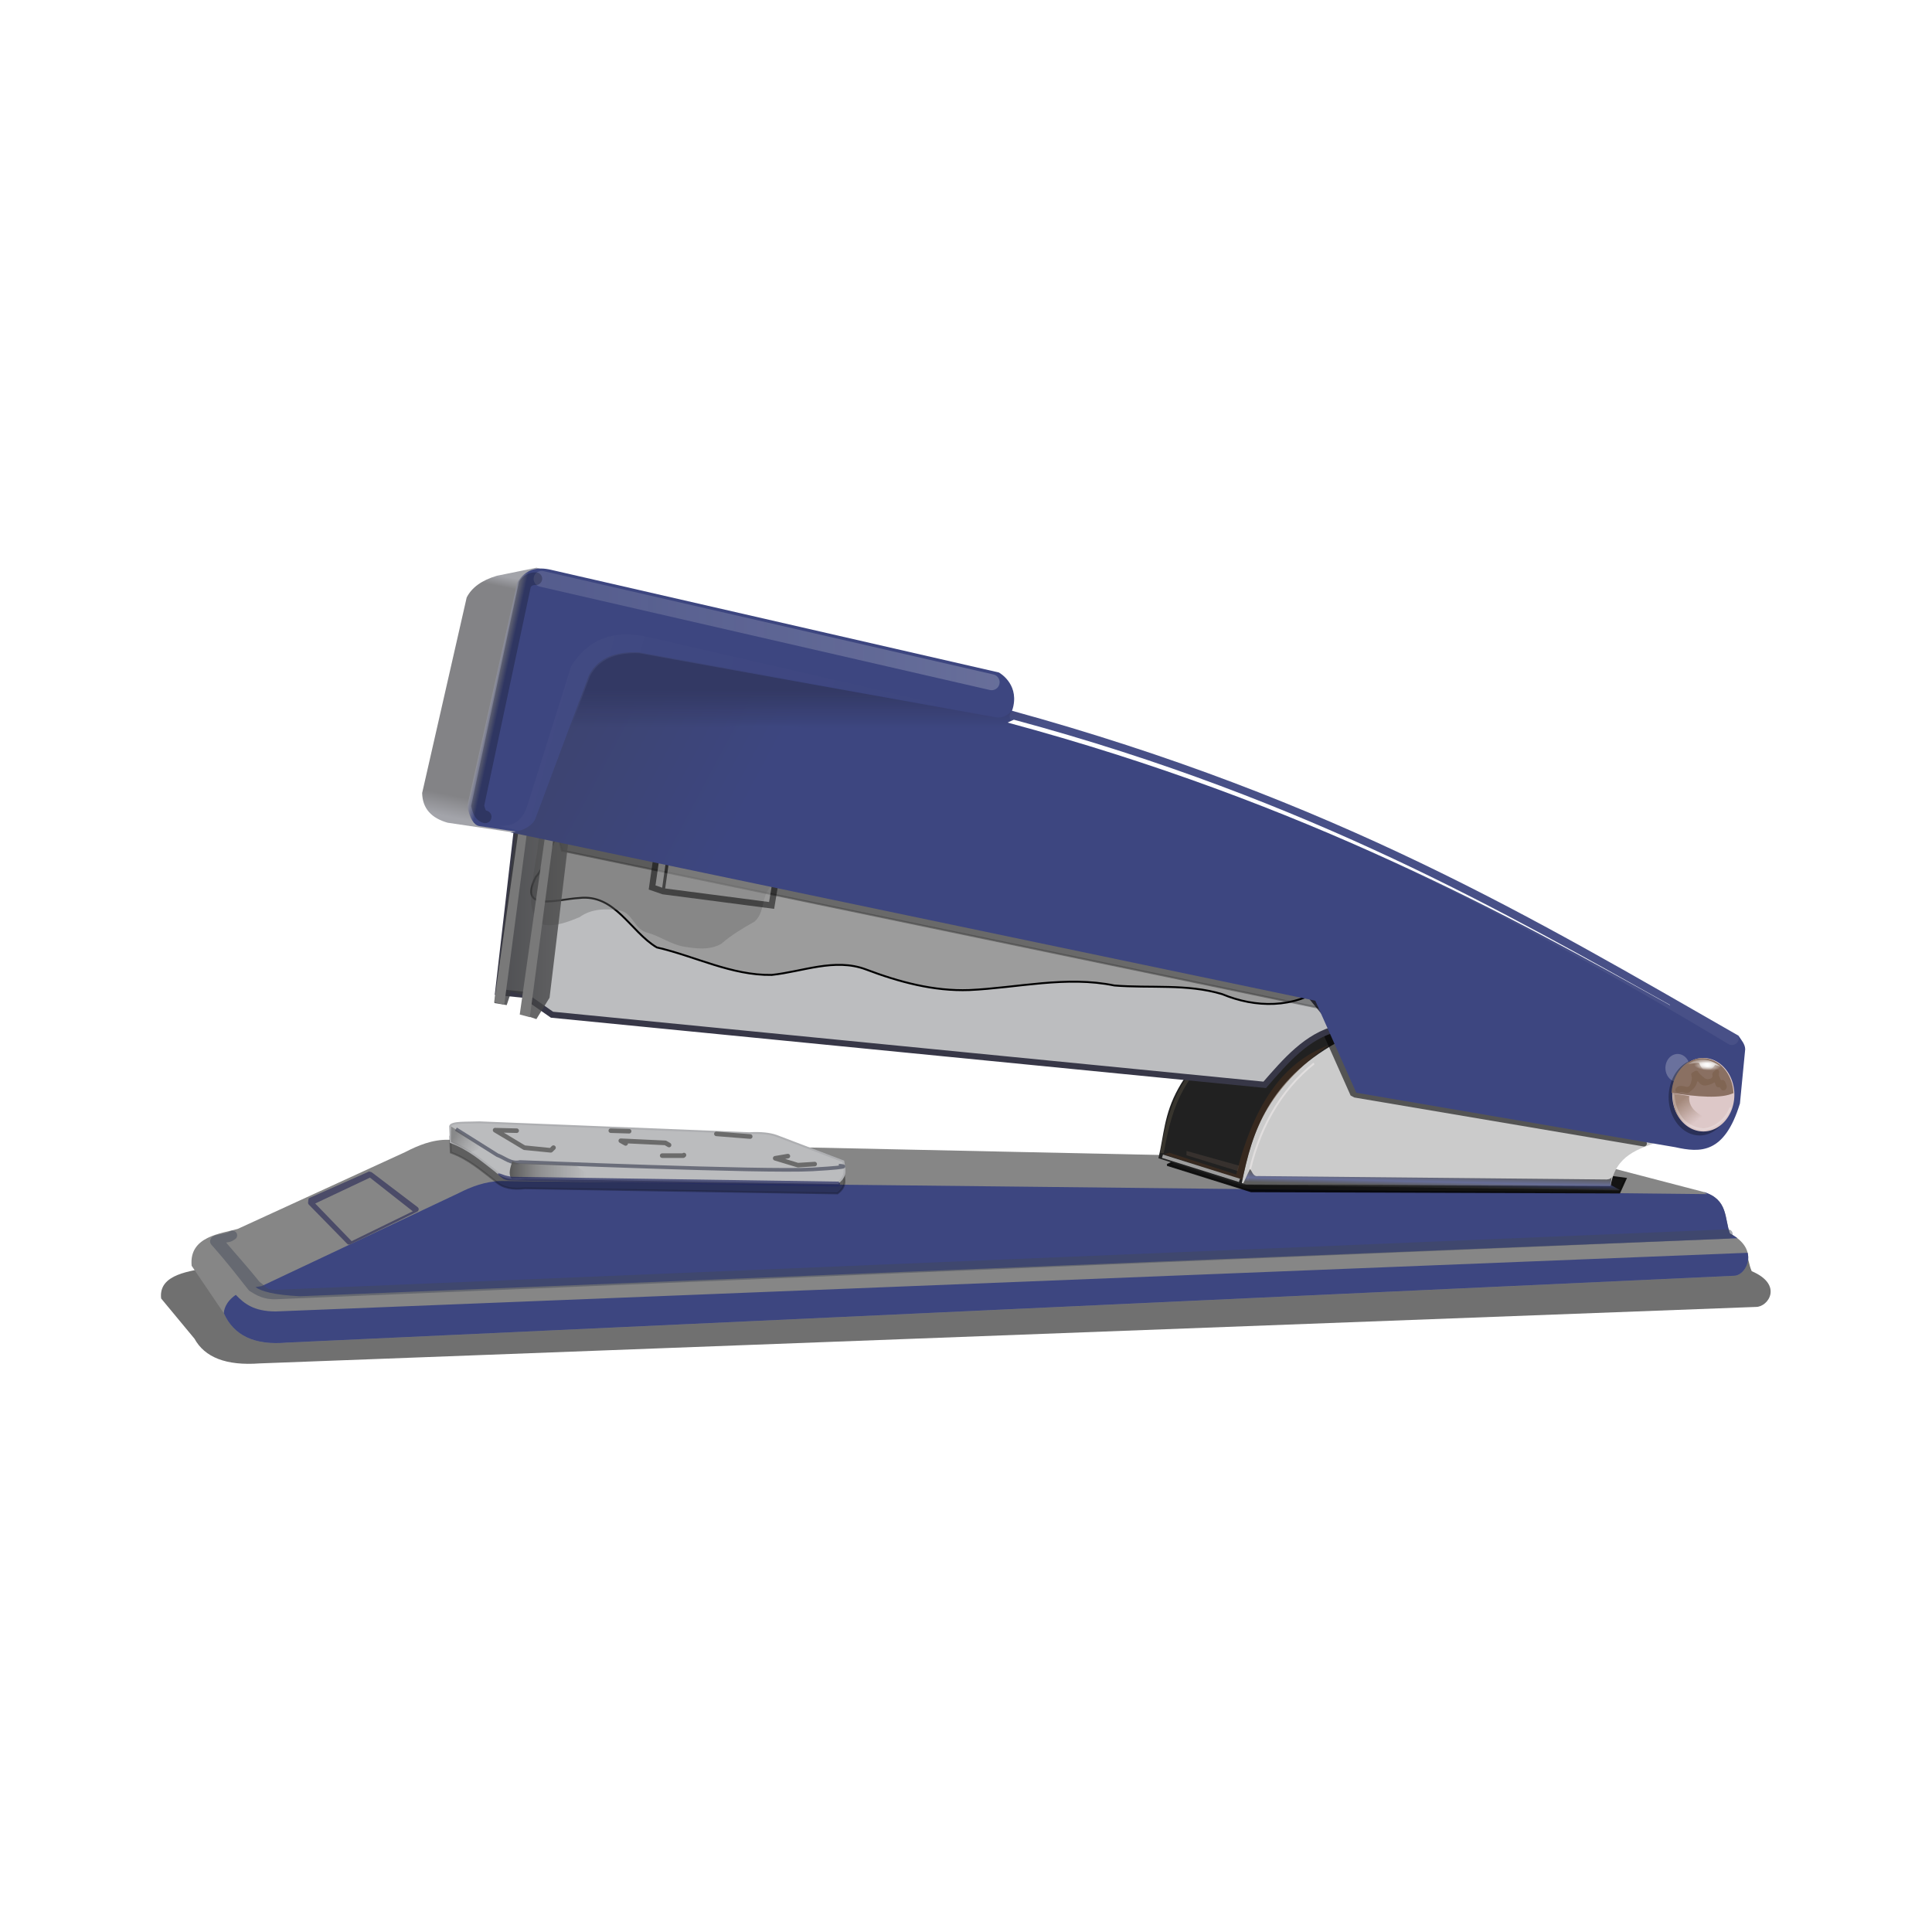 <svg:svg xmlns:dc="http://purl.org/dc/elements/1.1/" xmlns:ns2="http://web.resource.org/cc/" xmlns:rdf="http://www.w3.org/1999/02/22-rdf-syntax-ns#" xmlns:svg="http://www.w3.org/2000/svg" height="1008.321" id="svg2" version="1.0" viewBox="-73.894 -293.066 1008.321 1008.321" width="1008.321">
  <svg:defs id="defs4">
    <svg:filter height="1.212" id="filter3306" width="1.023" x="-.011" y="-.106">
      <svg:feGaussianBlur id="feGaussianBlur3308" stdDeviation="3.742" />
    </svg:filter>
    <svg:filter height="1.308" id="filter3240" width="1.049" x="-.024" y="-.154">
      <svg:feGaussianBlur id="feGaussianBlur3242" stdDeviation="2.096" />
    </svg:filter>
    <svg:filter height="1.641" id="filter3331" width="1.198" x="-.099" y="-.32">
      <svg:feGaussianBlur id="feGaussianBlur3333" stdDeviation="0.949" />
    </svg:filter>
    <svg:filter height="2.202" id="filter3335" width="1.227" x="-.114" y="-.601">
      <svg:feGaussianBlur id="feGaussianBlur3337" stdDeviation="0.949" />
    </svg:filter>
    <svg:filter height="2.687" id="filter3339" width="1.331" x="-.165" y="-.843">
      <svg:feGaussianBlur id="feGaussianBlur3341" stdDeviation="0.949" />
    </svg:filter>
    <svg:filter height="1.984" id="filter3343" width="1.165" x="-.083" y="-.492">
      <svg:feGaussianBlur id="feGaussianBlur3345" stdDeviation="0.949" />
    </svg:filter>
    <svg:filter height="2.7" id="filter3347" width="1.381" x="-.191" y="-.85">
      <svg:feGaussianBlur id="feGaussianBlur3349" stdDeviation="0.949" />
    </svg:filter>
    <svg:filter height="1.353" id="filter3351" width="1.139" x="-.069" y="-.176">
      <svg:feGaussianBlur id="feGaussianBlur3353" stdDeviation="0.949" />
    </svg:filter>
    <svg:filter height="1.235" id="filter3359" width="1.027" x="-.013" y="-.118">
      <svg:feGaussianBlur id="feGaussianBlur3361" stdDeviation="1.137" />
    </svg:filter>
    <svg:filter id="filter3367">
      <svg:feGaussianBlur id="feGaussianBlur3369" stdDeviation="0.241" />
    </svg:filter>
    <svg:linearGradient gradientUnits="userSpaceOnUse" id="linearGradient3379" x1="265.67" x2="278.47" y1="426.42" y2="434.48">
      <svg:stop id="stop3375" offset="0" stop-color="#575757" />
      <svg:stop id="stop3381" offset=".47" stop-color="#616161" stop-opacity=".498" />
      <svg:stop id="stop3377" offset="1" stop-color="#6b6b6b" stop-opacity="0" />
    </svg:linearGradient>
    <svg:linearGradient gradientUnits="userSpaceOnUse" id="linearGradient3391" x1="293.82" x2="334.68" y1="444.79" y2="444.79">
      <svg:stop id="stop3411" offset="0" stop-color="#575757" />
      <svg:stop id="stop3413" offset=".385" stop-color="#616161" stop-opacity=".498" />
      <svg:stop id="stop3415" offset="1" stop-color="#6b6b6b" stop-opacity="0" />
    </svg:linearGradient>
    <svg:filter height="1.323" id="filter3433" width="1.012" x="-.006" y="-.162">
      <svg:feGaussianBlur id="feGaussianBlur3435" stdDeviation="0.464" />
    </svg:filter>
    <svg:filter id="filter3472">
      <svg:feGaussianBlur id="feGaussianBlur3474" stdDeviation="1.167" />
    </svg:filter>
    <svg:filter height="1.069" id="filter3498" width="1.244" x="-.122" y="-.035">
      <svg:feGaussianBlur id="feGaussianBlur3500" stdDeviation="1.884" />
    </svg:filter>
    <svg:filter height="1.209" id="filter3542" width="1.084" x="-.042" y="-.104">
      <svg:feGaussianBlur id="feGaussianBlur3544" stdDeviation="4.583" />
    </svg:filter>
    <svg:linearGradient gradientUnits="userSpaceOnUse" id="linearGradient3566" x1="310.54" x2="535.08" y1="192.51" y2="252.65">
      <svg:stop id="stop3522" offset="0" stop-color="#fff" />
      <svg:stop id="stop3528" offset=".221" stop-color="#fff" stop-opacity=".498" />
      <svg:stop id="stop3524" offset="1" stop-color="#fff" stop-opacity="0" />
    </svg:linearGradient>
    <svg:linearGradient gradientUnits="userSpaceOnUse" id="linearGradient3581" x1="306.78" x2="554.24" y1="163.9" y2="163.9">
      <svg:stop id="stop3462" offset="0" stop-color="#a9acbf" stop-opacity=".761" />
      <svg:stop id="stop3464" offset="1" stop-color="#d1d3dc" />
    </svg:linearGradient>
    <svg:linearGradient gradientUnits="userSpaceOnUse" id="linearGradient3584" x1="414.9" x2="289.82" y1="203.3" y2="175.72">
      <svg:stop id="stop3504" offset="0" stop-color="#3d4680" />
      <svg:stop id="stop3510" offset=".962" stop-color="#3d4680" />
      <svg:stop id="stop3506" offset="1" stop-color="#90919a" />
    </svg:linearGradient>
    <svg:linearGradient gradientUnits="userSpaceOnUse" id="linearGradient3587" x1="267.85" x2="293.13" y1="261.39" y2="135.19">
      <svg:stop id="stop3442" offset="0" stop-color="#a3a4aa" />
      <svg:stop id="stop3448" offset=".088" stop-color="#838386" />
      <svg:stop id="stop3450" offset=".957" stop-color="#838386" />
      <svg:stop id="stop3444" offset="1" stop-color="#a3a4aa" />
    </svg:linearGradient>
    <svg:linearGradient gradientUnits="userSpaceOnUse" id="linearGradient3595" x1="338.35" x2="843.46" y1="189.92" y2="459.37">
      <svg:stop id="stop3591" offset="0" stop-color="#3d4471" />
      <svg:stop id="stop3597" offset=".177" stop-color="#3d4680" />
      <svg:stop id="stop3593" offset="1" stop-color="#3d4680" />
    </svg:linearGradient>
    <svg:linearGradient gradientUnits="userSpaceOnUse" id="linearGradient3614" x1="448.16" x2="448.16" y1="194.35" y2="214.13">
      <svg:stop id="stop3610" offset="0" stop-color="#333964" />
      <svg:stop id="stop3612" offset="1" stop-color="#333964" stop-opacity="0" />
    </svg:linearGradient>
    <svg:filter id="filter3623">
      <svg:feGaussianBlur id="feGaussianBlur3625" stdDeviation="1.389" />
    </svg:filter>
    <svg:filter id="filter3649">
      <svg:feGaussianBlur id="feGaussianBlur3651" stdDeviation="0.866" />
    </svg:filter>
    <svg:filter id="filter3698">
      <svg:feGaussianBlur id="feGaussianBlur3700" stdDeviation="0.371" />
    </svg:filter>
    <svg:filter height="1.174" id="filter3744" width="1.214" x="-.107" y="-.087">
      <svg:feGaussianBlur id="feGaussianBlur3746" stdDeviation="1.337" />
    </svg:filter>
    <svg:filter id="filter3767">
      <svg:feGaussianBlur id="feGaussianBlur3769" stdDeviation="0.104" />
    </svg:filter>
    <svg:radialGradient cx="921.53" cy="382.27" gradientTransform="matrix(-.798 -.057 .02 -.271 1647.1 546.44)" gradientUnits="userSpaceOnUse" id="radialGradient3805" r="8.678">
      <svg:stop id="stop3847" offset="0" stop-color="#fff" />
      <svg:stop id="stop3849" offset=".478" stop-color="#fff" stop-opacity=".498" />
      <svg:stop id="stop3851" offset="1" stop-color="#fff" stop-opacity="0" />
    </svg:radialGradient>
    <svg:linearGradient gradientUnits="userSpaceOnUse" id="linearGradient3810" x1="905.81" x2="914.2" y1="408.18" y2="419.03">
      <svg:stop id="stop3674" offset="0" stop-color="#a3887a" />
      <svg:stop id="stop3676" offset="1" stop-color="#a3887a" stop-opacity="0" />
    </svg:linearGradient>
    <svg:radialGradient cx="919.22" cy="392.76" gradientTransform="matrix(-1.375 .013 -.003 -.36 2184.3 518.77)" gradientUnits="userSpaceOnUse" id="radialGradient3823" r="8.796">
      <svg:stop id="stop3827" offset="0" stop-color="#fff" />
      <svg:stop id="stop3829" offset=".482" stop-color="#fff" stop-opacity=".498" />
      <svg:stop id="stop3831" offset="1" stop-color="#fff" stop-opacity="0" />
    </svg:radialGradient>
    <svg:filter id="filter3841">
      <svg:feGaussianBlur id="feGaussianBlur3843" stdDeviation="0.236" />
    </svg:filter>
    <svg:filter id="filter3886">
      <svg:feGaussianBlur id="feGaussianBlur3888" stdDeviation="0.498" />
    </svg:filter>
    <svg:filter id="filter3920">
      <svg:feGaussianBlur id="feGaussianBlur3922" stdDeviation="0.548" />
    </svg:filter>
    <svg:filter id="filter3938">
      <svg:feGaussianBlur id="feGaussianBlur3940" stdDeviation="0.379" />
    </svg:filter>
    <svg:filter id="filter3958">
      <svg:feGaussianBlur id="feGaussianBlur3960" stdDeviation="0.485" />
    </svg:filter>
    <svg:filter id="filter3980">
      <svg:feGaussianBlur id="feGaussianBlur3982" stdDeviation="1.26" />
    </svg:filter>
    <svg:linearGradient gradientUnits="userSpaceOnUse" id="linearGradient3996" x1="777.58" x2="777.44" y1="447.18" y2="453.2">
      <svg:stop id="stop3992" offset="0" stop-color="#2e2e2e" />
      <svg:stop id="stop3998" offset=".614" stop-color="#3d4680" />
      <svg:stop id="stop3994" offset="1" stop-color="#2e2e2e" />
    </svg:linearGradient>
    <svg:filter id="filter4027">
      <svg:feGaussianBlur id="feGaussianBlur4029" stdDeviation="1.459" />
    </svg:filter>
    <svg:filter height="1.738" id="filter4053" width="1.065" x="-.033" y="-.369">
      <svg:feGaussianBlur id="feGaussianBlur4055" stdDeviation="3.269" />
    </svg:filter>
    <svg:filter height="1.448" id="filter4057" width="1.025" x="-.013" y="-.224">
      <svg:feGaussianBlur id="feGaussianBlur4059" stdDeviation="1.042" />
    </svg:filter>
    <svg:filter height="1.387" id="filter4069" width="1.089" x="-.044" y="-.193">
      <svg:feGaussianBlur id="feGaussianBlur4071" stdDeviation="7.649" />
    </svg:filter>
    <svg:filter height="1.237" id="filter4077" width="1.103" x="-.052" y="-.118">
      <svg:feGaussianBlur id="feGaussianBlur4079" stdDeviation="3.103" />
    </svg:filter>
    <svg:filter id="filter4083">
      <svg:feGaussianBlur id="feGaussianBlur4085" stdDeviation="2.515" />
    </svg:filter>
    <svg:linearGradient gradientUnits="userSpaceOnUse" id="linearGradient4095" x1="285.81" x2="325.74" y1="316.24" y2="316.24">
      <svg:stop id="stop4091" offset="0" stop-color="#343538" />
      <svg:stop id="stop4093" offset="1" stop-color="#4e4e4e" />
    </svg:linearGradient>
    <svg:filter id="filter4169">
      <svg:feGaussianBlur id="feGaussianBlur4171" stdDeviation="0.287" />
    </svg:filter>
    <svg:filter id="filter4173">
      <svg:feGaussianBlur id="feGaussianBlur4175" stdDeviation="0.287" />
    </svg:filter>
    <svg:filter height="1.204" id="filter4177" width="1.085" x="-.043" y="-.102">
      <svg:feGaussianBlur id="feGaussianBlur4179" stdDeviation="1.198" />
    </svg:filter>
    <svg:filter height="1.519" id="filter4183" width="1.068" x="-.034" y="-.26">
      <svg:feGaussianBlur id="feGaussianBlur4185" stdDeviation="11.483" />
    </svg:filter>
  </svg:defs>
  <svg:g fill-rule="evenodd" id="layer2" transform="translate(-102.2 -127.11)">
    <svg:path d="m126.3 505.72c-1.5-15.52 15.65-16.81 24.06-19.25l87.42-40.1c6.47-3.36 14.11-6.6 22.46-6.42l599.92 12.83 55.34 14.44c12.8 3.92 10.73 13.78 13.64 21.65 16.08 8.36 8.34 22.18 2.11 22.07l-755.22 34.88c-17.04 1.54-27.75-3.81-32.89-15.24l-16.84-24.86z" filter="url(#filter4183)" id="path4181" opacity=".748" transform="matrix(1.034 0 0 .845 -18.191 84.392)" />
    <svg:path d="m128.33 494.66c-1.51-15.51 15.65-16.8 24.06-19.25l87.42-40.1c6.47-3.35 14.1-6.59 22.46-6.42l599.92 12.84 55.34 14.43c12.79 3.92 10.72 13.79 13.63 21.66 16.09 8.35 8.35 22.18 2.12 22.07l-755.23 34.87c-17.03 1.55-27.74-3.8-32.88-15.24l-16.84-24.86z" fill="#868686" id="path2473" />
    <svg:path d="m919.28 457.27l-629.25-6.86c-8.35 0.12-16 3.05-22.47 6.4l-102.68 48.44c-1.15 0.16-2.23 0.35-3.26 0.56 3.11 2.14 9.22 4.03 23.16 4.75l750.31-30.28c-1.11-0.86-2.43-1.68-3.93-2.47-2.91-7.87-0.84-17.73-13.63-21.65l1.75 1.11zm21.13 30.61l-768.25 30.62c-11.51-0.03-16.51-4.22-20.78-8.66-5.66 3.81-6.31 8.52-6.22 9.69 5.13 11.43 15.87 16.77 32.9 15.22l755.22-34.87c4.03 0.07 8.68-5.67 7.13-12z" fill="#3d4680" filter="url(#filter3306)" id="path3248" />
    <svg:path d="m929.81 475.66l-757.53 31.56c-5.37 0.22-5.4-2.19-8.48-4.11-5.2-6.45-9.35-11.15-17.5-20.57 1.89-0.35 2.43-0.21 4.54-1.63 0.8-0.46 1.28-1.32 1.24-2.24-0.04-0.91-0.59-1.73-1.42-2.11-0.83-0.39-1.81-0.28-2.54 0.28-0.67 0.46-2.69 0.96-4.59 1.32-0.95 0.17-1.88 0.33-2.78 0.62-0.45 0.14-0.89 0.3-1.41 0.66-0.52 0.35-1.21 1.09-1.37 2.12-0.11 0.71 0.1 1.43 0.56 1.97 10.41 11.83 13.55 16.4 19.59 23.88 0.18 0.21 0.39 0.39 0.63 0.53 3.11 1.92 7.01 4.46 13.75 4.18l757.53-31.59c0.93 0.04 1.8-0.44 2.26-1.25 0.45-0.81 0.4-1.81-0.12-2.58s-1.44-1.17-2.36-1.04z" fill="#424859" id="path2387" opacity=".461" />
    <svg:path d="m220.38 444.93c1.03 0.56 0.44 0.68 0.25 0.66l-31.04 13.77c-0.4 0.19-0.4 1.71-0.48 2.15-0.08 0.43 0.05 0.88 0.36 1.21l20.03 20.47c0.42 0.43 1.08 0.55 1.62 0.28l34.91-17.03c0.44-0.21 0.74-0.64 0.79-1.12s-0.15-0.96-0.54-1.26l-23.9-18.15c-0.31-0.24-0.69-0.34-1.07-0.29l-0.93-0.69zm1 3.73l22.37 17.57-31.94 15.59-19-19.66 28.57-13.5z" fill="#4b4b68" filter="url(#filter3367)" id="path3163" />
  </svg:g>
  <svg:g id="layer3" transform="translate(-102.2 -127.11)">
    <svg:path d="m263.56 435.54c9.36 3.43 16.11 9.47 23.36 15.01 3.87 3.7 9.26 4.38 15.35 3.67l163.14 2.67c5.08-3.78 3.6-7.56 3.01-11.35l-35.03-13.34c-3.31-1.13-7.76-1.68-14.02-1.34l-140.79-5.67c-6.12 0.29-14.67-0.33-15.35 2l0.33 8.35z" fill-rule="evenodd" filter="url(#filter3240)" id="path3174" opacity=".536" stroke="#000" stroke-width="1px" />
    <svg:path d="m263.57 430.14c9.36 3.44 16.11 9.48 23.36 15.02 3.87 3.7 9.26 4.38 15.35 3.67l163.14 2.66c5.08-3.78 3.6-7.56 3.01-11.34l-35.03-13.34c-3.31-1.13-7.76-1.69-14.02-1.34l-140.79-5.67c-6.12 0.29-14.67-0.33-15.35 2l0.33 8.34z" fill="#bbbcbe" fill-rule="evenodd" id="path3172" stroke="#aeafb2" stroke-width="1px" />
    <svg:path d="m266.24 423.33l21.59 13.56c4.09 1.51 7.23 4.74 11.9 3.6 0 0 127.56 5.29 152.5 3.87s13.84-1.94 13.84-1.94" fill="none" filter="url(#filter3359)" id="path3244" stroke="#6a6d7a" stroke-width="1.9" />
    <svg:path d="m286.53 422.69c-0.5 0.07-0.9 0.45-1 0.95s0.13 1.01 0.56 1.27l15.25 9.12c0.14 0.1 0.3 0.16 0.47 0.19l13.85 1.37c0.35 0.04 0.71-0.09 0.96-0.34l1.41-1.37c0.48-0.48 0.48-1.25 0-1.72-0.47-0.48-1.24-0.48-1.72 0l-0.97 1-13.06-1.32-11.03-6.65 6.5 0.15c0.46 0.08 0.93-0.12 1.19-0.5 0.27-0.39 0.28-0.9 0.04-1.3-0.25-0.4-0.7-0.63-1.17-0.57l-11.06-0.28c-0.07-0.01-0.15-0.01-0.22 0z" fill="#6b6b6b" fill-rule="evenodd" filter="url(#filter3351)" id="path3246" />
    <svg:path d="m346.84 422.97c-0.59 0.12-1 0.66-0.95 1.27 0.04 0.6 0.54 1.08 1.14 1.1l9.41 0.28c0.46 0.08 0.93-0.11 1.19-0.5 0.27-0.39 0.28-0.9 0.04-1.3-0.25-0.4-0.7-0.62-1.17-0.57l-9.41-0.28c-0.08-0.01-0.16-0.01-0.25 0z" fill="#6b6b6b" fill-rule="evenodd" filter="url(#filter3347)" id="path3249" />
    <svg:path d="m352.12 428.22c-0.51 0.08-0.91 0.48-1 0.99-0.08 0.51 0.17 1.02 0.63 1.26l2.47 1.37c0.37 0.22 0.83 0.23 1.2 0.01 0.38-0.21 0.61-0.61 0.61-1.04l19.19 0.91 1.69 0.97c0.57 0.33 1.31 0.12 1.64-0.46 0.32-0.57 0.12-1.31-0.46-1.64l-1.93-1.12c-0.17-0.09-0.35-0.15-0.54-0.16l-23.24-1.09c-0.09-0.01-0.17-0.01-0.26 0z" fill="#6b6b6b" fill-rule="evenodd" filter="url(#filter3343)" id="path3251" />
    <svg:path d="m385.09 435.69c-0.23 0.03-0.44 0.13-0.62 0.28h-10.56c-0.67 0-1.21 0.54-1.21 1.2 0 0.67 0.54 1.21 1.21 1.21h11.06c0.32-0.01 0.62-0.15 0.84-0.38l0.28-0.25c0.39-0.36 0.49-0.93 0.26-1.4s-0.74-0.74-1.26-0.66z" fill="#6b6b6b" fill-rule="evenodd" filter="url(#filter3339)" id="path3253" />
    <svg:path d="m402 424.62c-0.59 0.1-1.02 0.61-1.01 1.21 0.01 0.59 0.45 1.09 1.04 1.17l17.72 1.41c0.66 0.05 1.25-0.45 1.3-1.11 0.05-0.67-0.45-1.25-1.11-1.3l-17.72-1.38h-0.22z" fill="#6b6b6b" fill-rule="evenodd" filter="url(#filter3335)" id="path3255" />
    <svg:path d="m439.31 436.25l-6.65 1.13c-0.54 0.1-0.93 0.55-0.97 1.09-0.03 0.54 0.3 1.04 0.81 1.22l11.91 3.59c0.14 0.05 0.29 0.07 0.43 0.06l8.57-0.56c0.46 0.03 0.9-0.21 1.13-0.62 0.22-0.41 0.19-0.91-0.09-1.29-0.27-0.37-0.74-0.55-1.2-0.46l-8.41 0.53-6.75-2.06 1.6-0.26c0.65-0.1 1.1-0.71 1-1.37-0.11-0.66-0.72-1.1-1.38-1z" fill="#6b6b6b" fill-rule="evenodd" filter="url(#filter3331)" id="path3257" />
    <svg:path d="m263.76 421.97l17.62 11.06-7.56 2.32-10.15-5.32 0.09-8.06z" fill="url(#linearGradient3379)" fill-rule="evenodd" id="path3371" opacity=".506" />
    <svg:path d="m295.69 440.09c-0.97 3.17-2.34 6.83-0.34 9.15l45.15 0.25c-3.97-2.56-8.93-4.15-11.89-7.73l-29.27-0.5c-1.8-0.24-2.72-0.71-3.65-1.17z" fill="url(#linearGradient3391)" fill-rule="evenodd" id="path3383" />
    <svg:path d="m291.13 447.19c-0.65-0.2-2.76-1.12-2.93-0.59-0.18 0.53 1.72 1.94 2.18 2.28 0.99 0.78 2.46 1.34 5.04 1.27l169.89 3.16c0.49 0.05 0.95-0.18 1.21-0.59 0.27-0.41 0.28-0.93 0.04-1.35s-0.7-0.67-1.18-0.65l-169.94-2.5h-0.06c-4.07-0.75-3.61-0.83-4.25-1.03z" fill="#232962" fill-rule="evenodd" filter="url(#filter3433)" id="path3417" opacity=".815" />
  </svg:g>
  <svg:g id="layer8" transform="translate(-102.2 -127.11)">
    <svg:path d="m637.46 442.03l43.8 13.73 192.2 0.66 3.27-7.2-98.06-13.07-132.71 1.96-8.5 3.92z" fill-rule="evenodd" filter="url(#filter4053)" id="path4035" opacity=".921" stroke="#000" stroke-width="1px" />
    <svg:path d="m632.89 438.55l43.6 13.87 8.83-0.58 57.35-46.98-24.18-50.33-19.42-4.75c-66.31 45.07-60.41 64.88-66.18 88.77z" fill="#212121" fill-rule="evenodd" id="path3856" />
    <svg:path d="m676.42 451.46l2.3 0.78 190.18 0.79c2.47-16.18 14.64-19.44 26.21-23.48l-169.4-51.25c-35.18 19.86-43.92 46.11-49.29 73.16z" fill="#cbcbcb" fill-rule="evenodd" id="path3942" />
    <svg:path d="m638.19 435.53l35.27 11.5c10.84-43.32 28.96-60.23 48.54-67.64-38.81 27.74-41.4 55.15-45.37 70.41l-40.94-13.4 2.67-0.66" fill="#4d321e" fill-rule="evenodd" id="path3858" opacity=".517" />
    <svg:path d="m714.1 389.05c-17.49 14.05-29.46 34.38-34.67 61.13" fill="none" filter="url(#filter3886)" id="path3860" opacity=".648" stroke="#fff7f7" stroke-width="1px" />
    <svg:path d="m635 437.48l40.19 12.61" fill="none" filter="url(#filter3920)" id="path3890" opacity=".748" stroke="#fff" stroke-width="1.8" />
    <svg:path d="m647.55 434.74v2.24l26.75 8.25 0.71-2.83-27.46-7.66z" fill="#625247" fill-rule="evenodd" filter="url(#filter3938)" id="path3924" opacity=".579" />
    <svg:path d="m634.78 435.84c4.77-28.19 11.65-41.03 33.3-60.12" fill="none" filter="url(#filter3958)" id="path3944" opacity=".369" stroke="#d1ba89" stroke-width="1.8" />
    <svg:path d="m714.08 355.57c-0.52 0.02-1 0.3-1.27 0.75-0.27 0.44-1.09 1.29-0.87 1.77l21.25 47.69 1.92 1.05 150.91 25.55c0.84 0.15 1.65-0.42 1.79-1.26 0.15-0.85-0.42-1.65-1.26-1.8l-149.97-26.03-21-46.78c-0.26-0.6-0.85-0.97-1.5-0.94z" fill-rule="evenodd" filter="url(#filter3980)" id="path3962" opacity=".762" />
    <svg:path d="m676.81 452.46l197.25 2.84-5.13-2.84 0.52-4.27c-0.22 1.29-2.29 1.55-3.93 1.42l-180.59-1.78c-2.55 0.46-3-2.23-4.27-3.7l-3.85 8.33z" fill="url(#linearGradient3996)" fill-rule="evenodd" filter="url(#filter4057)" id="path3988" opacity=".841" />
  </svg:g>
  <svg:g id="layer9" transform="translate(-102.2 -127.11)">
    <svg:path d="m688.37 400.23c10.82-12.4 21.97-25.56 37.92-29.41l-17.65-21.58-409.89-88.25-10.46 90.87 13.08 1.31 15.03 10.46 371.97 36.6z" fill="#bcbdbf" fill-rule="evenodd" filter="url(#filter4027)" id="path4004" stroke="#373747" stroke-width="3.2" />
    <svg:path d="m719.54 349.09c-15.95 11.34-35.94 11.05-53.35 3.81-18.39-5.53-37.53-2.99-56.28-4.52-25.2-5.17-50.46 1.22-75.66 2.38-18.71 0.69-36.79-4.24-54.16-10.82-16.15-6-32.93 1.24-49.04 2.92-20.96 0.34-40.06-9.8-59.98-14.36-13.75-8.18-21.67-27.97-40.51-25.78-11.02 0.57-32.27 7.71-22.54-11.1 7.04-7.27 9.44-30.43 21.25-27.22" fill="#909090" fill-opacity=".742" fill-rule="evenodd" filter="url(#filter4069)" id="path4061" stroke="#000" stroke-width="1px" />
    <svg:path d="m449.49 292.24c-6.42-0.08-14.04-2.34-18.47 4-5.56 5.05-3.27 14.11-8.99 18.84-6.08 3.41-11.97 6.93-17.26 11.52-5.99 3.51-13.43 2.57-19.98 1.42-6.49-1.26-11.92-5.27-18.21-7.11-7.04-1.29-7.86-10.16-14.59-11.68-7.11-1.14-15.1-0.99-21.16 3.46-5.82 2.43-12.32 4.97-18.68 4.03-5.31-2.75-7.34-9.43-6.47-15.07 0.33-7.76 1.62-15.39 3.02-23.02 0.66-4.29 0.22-8.7 2.8-12.45l137.99 26.06z" fill="#696969" fill-rule="evenodd" filter="url(#filter4077)" id="path4073" opacity=".634" />
    <svg:path d="m321.57 278.02l402.11 83.51-11.25-14.81-393.82-81.13 2.96 12.43z" fill-rule="evenodd" filter="url(#filter4083)" id="path4081" opacity=".572" stroke="#000" stroke-width="1px" />
    <svg:path d="m297.71 266.55l-11.4 91 6.45 1.07 1.72-5.16 0.43-1.94 7.96 2.37 1.51 10.75 3.87 1.29 6.88-11.18 10.11-83.89-27.53-4.31z" fill="url(#linearGradient4095)" fill-rule="evenodd" id="path4087" opacity=".807" />
    <svg:g filter="url(#filter4177)" id="g4125" opacity=".503" stroke="#000">
      <svg:path d="m370.88 281.56l-2.24 15.65 5.81 2.01 56.56 7.38 2.01-12.07-62.14-12.97z" fill="#979797" fill-rule="evenodd" id="path4121" stroke-width="3.2" />
      <svg:path d="m374.45 299.22l2.46-17.44" fill="none" id="path4123" stroke-width="1.6" />
    </svg:g>
    <svg:path d="m313.09 268.27l-13.53 95.25 5.27 1.42 12.67-96.1-4.41-0.57z" fill="#797979" fill-rule="evenodd" filter="url(#filter4169)" id="path4109" />
    <svg:path d="m299.74 261.75l-13.53 95.25 5.27 1.43 12.67-96.11-4.41-0.57z" fill="#797979" fill-rule="evenodd" filter="url(#filter4173)" id="path4119" />
  </svg:g>
  <svg:g fill-rule="evenodd" id="layer4" transform="translate(-102.2 -127.11)">
    <svg:path d="m297.8 268.76l-35.89-5.34c-8.28-2.36-13.11-7.23-13.28-15.49l23.24-102.05c2.67-5.26 7.93-9.03 15.76-11.34l20.66-4.21 14.19 3.93-24.68 134.5z" fill="url(#linearGradient3587)" id="path3438" />
    <svg:path d="m272.19 254.71l26.09-116.65c4.41-7.22 10.6-8.24 17.54-6.64l233.78 53.59s10.14 5.43 7.59 17.54c-2.57 12.2-16.12 10.91-16.12 10.91l-187.79-27.51-49.79 82.99-25.13-3.79c-2.65-0.53-4.79-3.59-6.17-10.44z" fill="url(#linearGradient3584)" id="path3452" />
    <svg:path d="m310.78 132c-2.1 0.08-3.82 1.72-3.98 3.82-0.17 2.1 1.26 3.99 3.32 4.4l234.79 53.94c2.24 0.52 4.47-0.86 5-3.1 0.53-2.23-0.86-4.47-3.09-5l-234.79-53.94c-0.41-0.1-0.83-0.14-1.25-0.12z" fill="url(#linearGradient3581)" filter="url(#filter3472)" id="path3454" opacity=".539" />
    <svg:path d="m308.05 132.76c-3.61-0.11-6.81 1.75-8.53 4.31l-0.35 0.53-0.15 0.63-24.66 115.72-0.16 0.75 0.19 0.75c0.32 1.26 0.66 2.73 1.5 4.28s2.47 3.21 4.66 3.78c1.15 0.36 2.42 0.05 3.28-0.79 0.87-0.85 1.2-2.11 0.87-3.27-0.33-1.17-1.28-2.06-2.47-2.32-0.32-0.08-0.26-0.03-0.53-0.53-0.2-0.38-0.45-1.26-0.68-2.12l24.28-114.07c0.57-0.75 1.09-1.07 2.56-1.03 1.83 0.05 3.35-1.39 3.41-3.22 0.05-1.83-1.39-3.35-3.22-3.4z" fill-opacity=".235" filter="url(#filter3498)" id="path3476" />
    <svg:path d="m288.65 265.09c9.72 0.47 12.85-4.71 14.93-10.78l22.81-72.58c7.68-12.11 19.02-19.1 37.74-15.76l185.79 42.72-12.02 7.46-186.63-29.03-39.81 83.36-22.81-5.39z" fill="url(#linearGradient3566)" filter="url(#filter3542)" id="path3518" opacity=".159" />
  </svg:g>
  <svg:g id="layer5" transform="translate(-102.2 -127.11)">
    <svg:g fill-rule="evenodd" id="g3655">
      <svg:path d="m294.66 268.46c5.63-0.53 10.14-2.38 12.78-6.39l28.3-75.77c5.11-9.5 14.49-12.12 25.56-11.87l187.13 33.64c3.78-0.09 4.94-1.31 7.28-3.3 170.49 46.9 273.25 108.7 379.91 169.79 1.44 2.27 3.46 4.35 3.51 7.09l-2.74 28.3c-8.11 26.49-20.76 25.72-33.77 22.82l-166.47-28.42-21.39-48.03-420.1-87.86z" fill="url(#linearGradient3595)" id="path3555" />
      <svg:path d="m359.75 174.91c-10.17 0.11-18.71 3-23.5 11.9l-10.41 27.85c5.75 0.63 12.17-0.52 17.35 0.78 5.5 1.37 13.23 0 18.93 0h20.19c6.88 0 12.36-1.28 18.91-1.28 5.73 0 10.75-1.25 17.69-1.25h18.9c6.39 0 10.45 1.25 17.66 1.25 5.4 0 11.37 2.53 17.69 2.53 4.19 0 12.28 1.45 17.65 2.53 5.37 1.07 13.58 1.51 17.66 2.53 5.5 1.38 13.23 0 18.94 0 7.03 0 12.5-1.24 17.65-2.53 6.15-1.54 10.1-4.74 16.41-6.31 3.25-0.82 6.19-2.17 9-3.63-4.71-1.35-9.44-2.68-14.25-4-2.35 2-3.5 3.19-7.28 3.28l-187.13-33.62c-0.69-0.02-1.38-0.04-2.06-0.03z" fill="url(#linearGradient3614)" id="path3599" />
      <svg:path d="m558.69 204.25c-1.79 0.08-3.25 1.47-3.42 3.25s0.99 3.42 2.73 3.84c126.32 31.85 249.57 93.88 372.34 167.6 1.71 1.02 3.93 0.47 4.96-1.24 1.02-1.71 0.47-3.92-1.24-4.95-123.07-73.89-246.92-136.29-374.31-168.41-0.35-0.08-0.71-0.11-1.06-0.09z" fill="#fff" filter="url(#filter3623)" id="path3617" opacity=".234" />
      <svg:path d="m557.44 209.66l-3.29 1.49c155.77 41.93 262.79 101.29 345.74 147.52l0.02-0.14c-82.92-46.21-186.43-106.87-342.47-148.87z" fill="#fff" filter="url(#filter3649)" id="path3627" />
    </svg:g>
  </svg:g>
  <svg:g id="layer6" transform="translate(-102.2 -127.11)">
    <svg:path d="m910.24 391.43a6.369 7.313 0 1 1 -12.74 0 6.369 7.313 0 1 1 12.74 0z" fill="#fff" id="path3661" opacity=".234" />
    <svg:path d="m933.05 406.21a15.019 18.479 0 1 1 -30.04 0 15.019 18.479 0 1 1 30.04 0z" filter="url(#filter3744)" id="path3702" opacity=".559" transform="matrix(1.079 0 0 1.081 -75.163 -32.45)" />
    <svg:path d="m933.05 406.21a15.019 18.479 0 1 1 -30.04 0 15.019 18.479 0 1 1 30.04 0z" fill="#ddc8c8" id="path3663" transform="matrix(1.079 0 0 1.038 -73.276 -16.265)" />
    <svg:path d="m916.86 386.32c-8.64 0-15.69 8.03-16.15 18.12 13.59 2.08 25.81 3.1 32.31 0.1-0.43-10.14-7.49-18.22-16.16-18.22z" fill="#8a7062" id="path3665" />
    <svg:path d="m913.23 423.28c-10.51-3.67-11.75-11.6-11.95-18.56l8.65 1.33c-0.36 3.55 1 7.34 6.92 10.46l-3.62 6.77z" fill="url(#linearGradient3810)" fill-rule="evenodd" id="path3670" />
    <svg:path d="m901.75 405.51c0.39 5.87 3.14 16.89 15.73 17.92 8.03-1.02 12.59-7.35 13.84-11.01" fill="none" filter="url(#filter3698)" id="path3680" opacity=".469" stroke="#fff" stroke-linecap="round" stroke-linejoin="round" stroke-width="1px" />
    <svg:path d="m924.19 392.25c-0.95 0.57-2.22 1.41-2.23 2.61 0.5 1.26-0.37 2.23-1.64 2.28-1.26 0.5-2.35-0.32-3.21-1.13-1.03-0.82-2.07-1.68-2.7-2.85-0.98-0.91-2.04 0.35-2.94 0.7-1.08 0.81-0.01 2-0.18 3.01-0.1 1.28-0.47 2.55-1.04 3.69-1.25 1.54-2.55 0.22-4.46 0.24-1.27-0.14-2.67 0.52-3.07 1.8-0.46 1.57 1.59 1.99 2.67 1.42 1.88-0.36 3.12 1.26 4.65-0.01 1.83-1.32 3.67-3.04 3.98-5.39 0.54-0.84 1.22 0.98 1.86 1.2 1.33 1.18 3.23 0.78 4.74 0.25 0.97-0.15 1.7-0.83 2.59-1.15 0.38 0.96 0.56 2.52 1.88 2.58 1.34-0.33 1.17 1.75 2.6 1.61 1.39 0.16 2.15-1.57 1.68-2.72-0.46-1.05-0.72-2.83-2.22-2.75-0.91 0.67-1.1-1.07-1.53-1.72-0.6-1.07 0.35-2.32-0.37-3.34-0.25-0.35-0.68-0.36-1.06-0.33z" fill="#73553e" filter="url(#filter3767)" id="path3759" opacity=".648" />
    <svg:path d="m910.4 389.31c3.19-3.04 11.17-3.33 16.36 1.57 0 0-0.37 4.24-5.19 3.93-4.68-0.3-11.17-5.5-11.17-5.5z" fill="url(#radialGradient3805)" fill-rule="evenodd" id="path3771" />
    <svg:path d="m909.17 389.47c5.28-3.66 10.97-3.5 17.48 1.44l-3.23-1.04s-2.39 3.45-4.62 3.18c-2.22-0.28-3.74-4.21-3.74-4.21-1.3-0.21-3.76 0.27-5.89 0.63z" fill="url(#radialGradient3823)" fill-rule="evenodd" filter="url(#filter3841)" id="path3815" />
  </svg:g>
</svg:svg>
